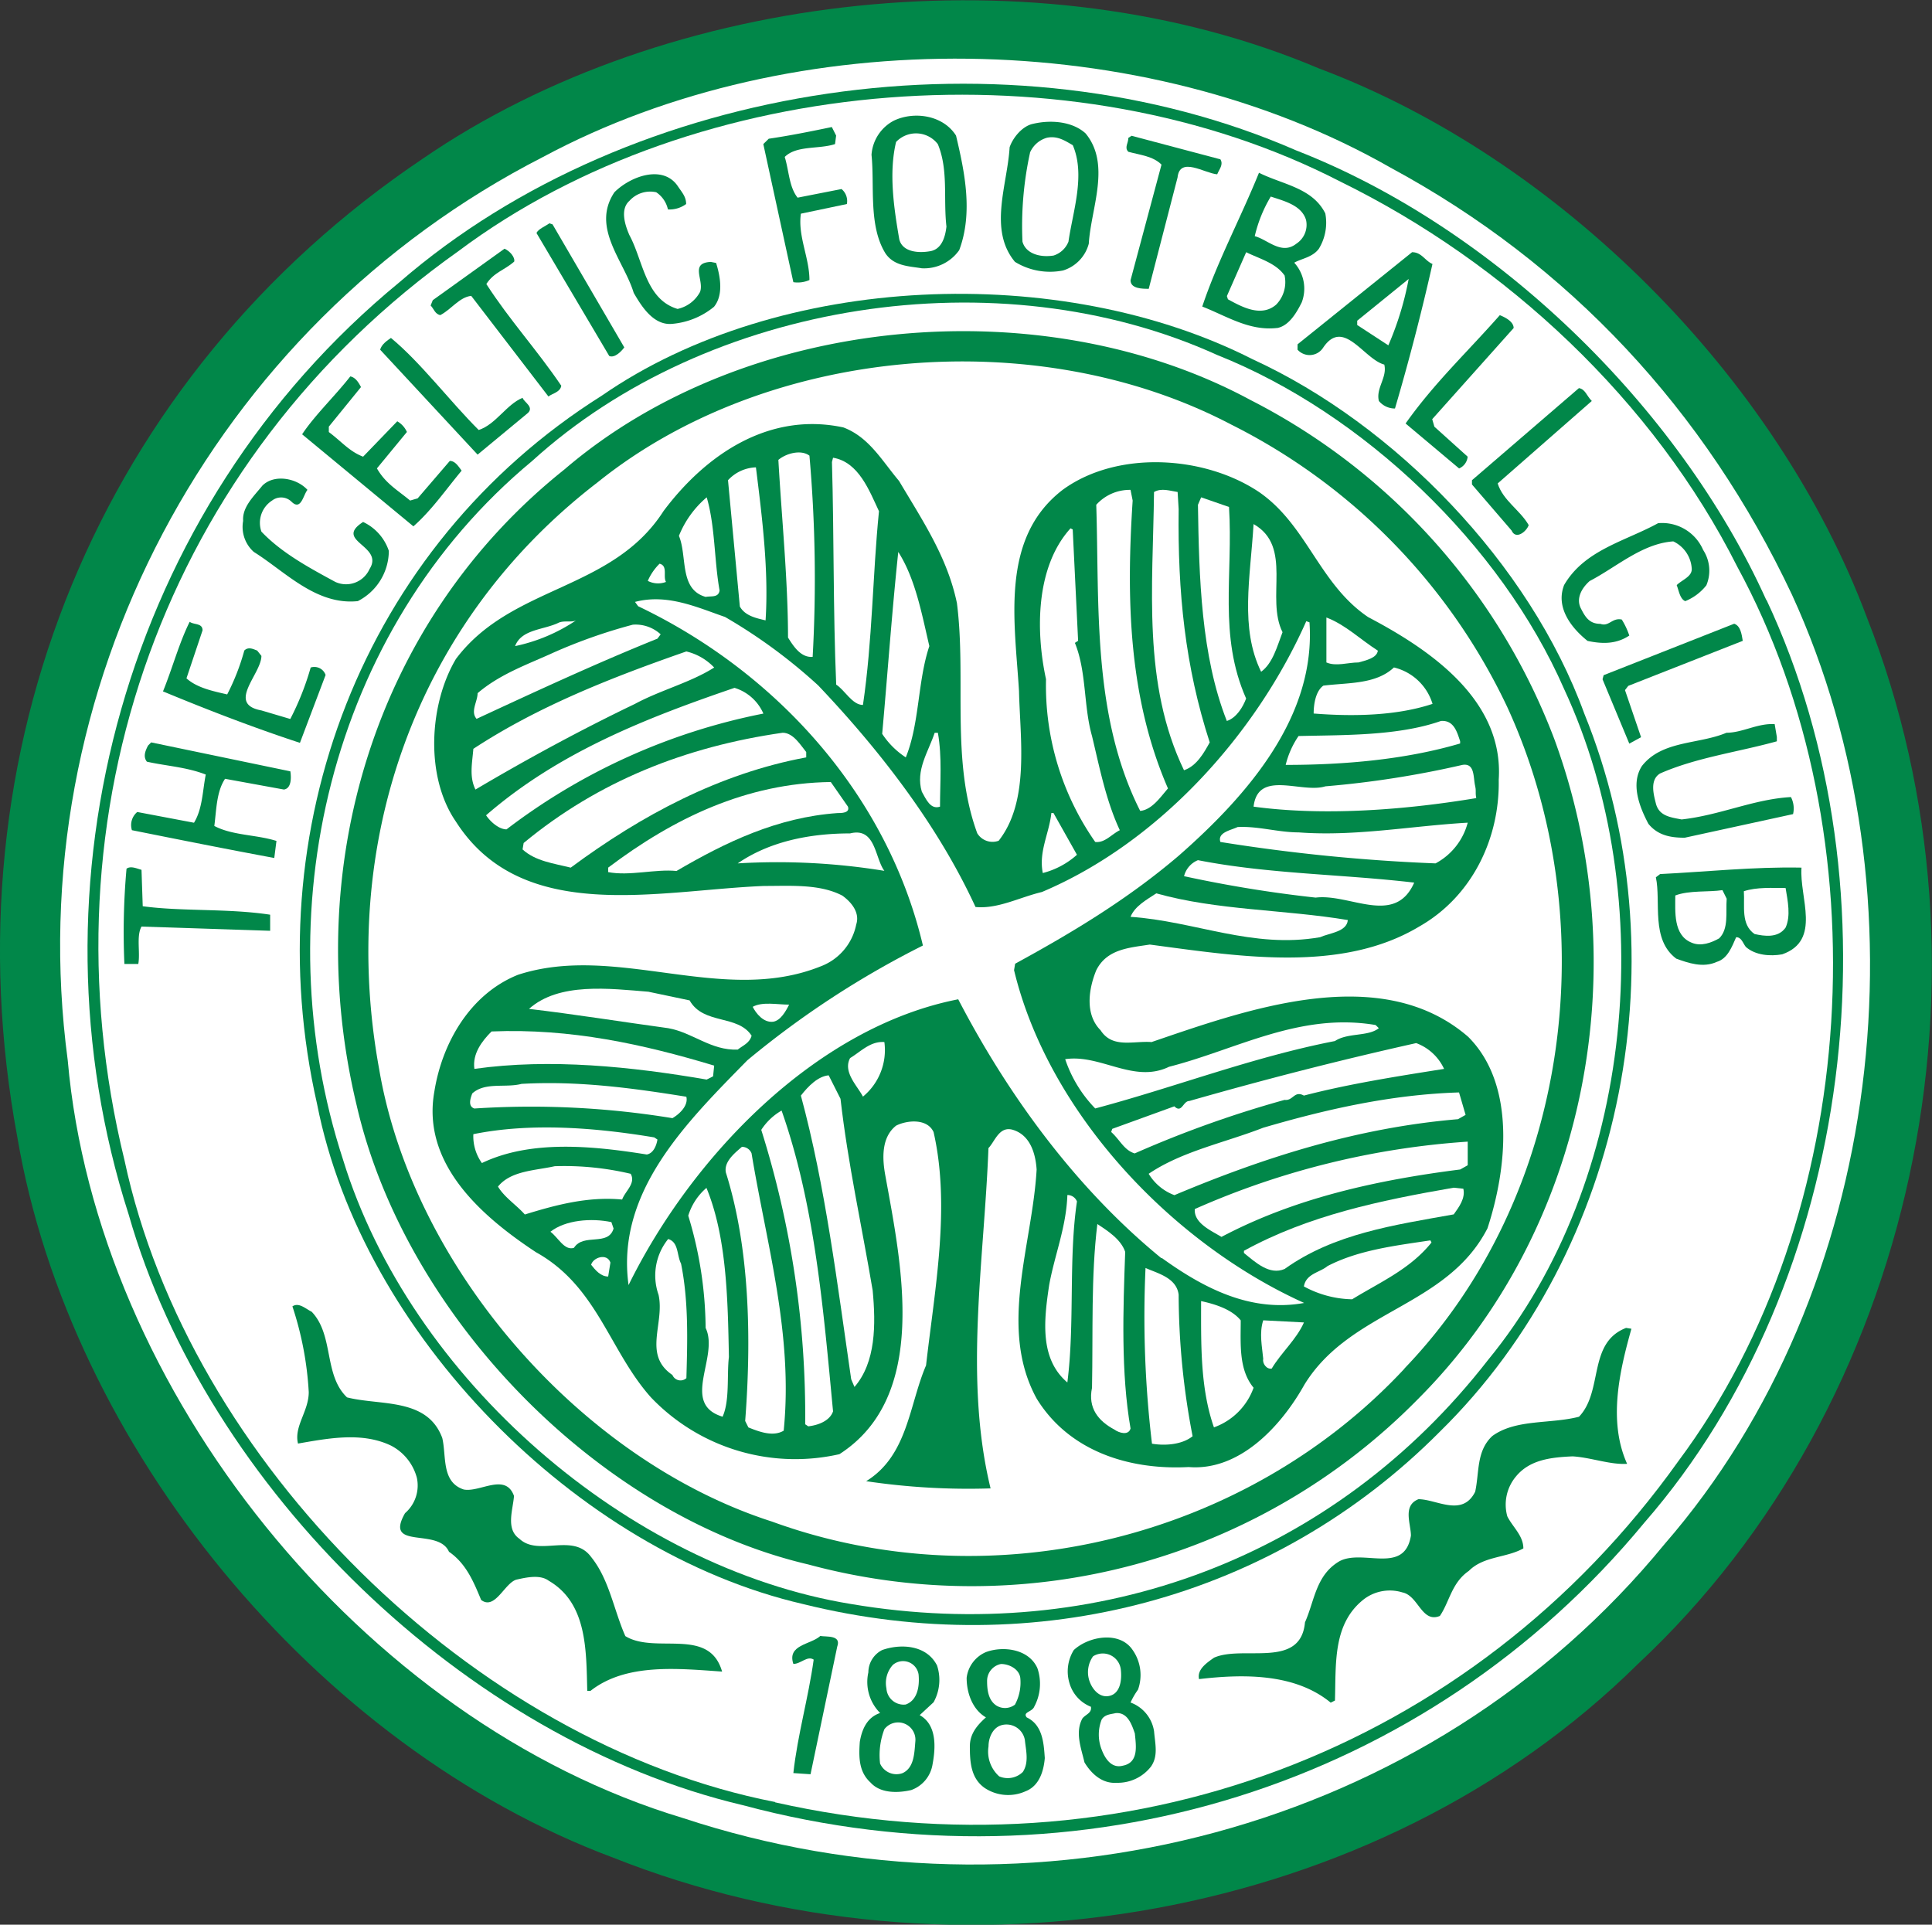 <svg xmlns="http://www.w3.org/2000/svg" viewBox="0 0 300.36 299.23"><rect x="0" y="0" width="300.36" height="299.23" fill="#333333" stroke="none"/><defs><style>.cls-1{fill:#018749;}.cls-2{fill:#fff;}</style></defs><title>Celtic</title><g id="Слой_2" data-name="Слой 2"><g id="Слой_1-2" data-name="Слой 1"><path class="cls-1" d="M290.24,96c-14-37.44-47.92-71.38-85.19-85.36-43.6-18.48-101.18-12.15-139.28,14C15.35,58.52-8.45,116.93,2.7,176.83c8.16,47.92,46.26,94.68,92.68,112,52.92,21,118.65,10,159.25-30.12C297.9,218.26,312,151.2,290.24,96"/><path class="cls-2" d="M106.21,282.66c-49.93-15-91.2-66.56-95.68-117.82C2.87,107.27,33,50.69,84.41,24.41c39.1-21,93.34-20.3,131.78,1.66,27.79,15,48.92,37.77,62.4,66.39,21.3,46.43,14.48,108.16-19.8,147.59C222,285,160.12,300.46,106.21,282.66"/><path class="cls-1" d="M274.6,93.29C261,63.17,232.34,35.39,201.55,23.4,157,3.94,98.39,12.43,62.11,43.87,19.34,79,3.53,137.55,20,188.81c12.16,42.59,52.42,81.7,95.52,91.85,52.25,14,106.33-3,140.12-43.93,32.77-37.61,40.09-98.51,19-143.44"/><path class="cls-2" d="M120.51,280.16C73.58,271,29.33,227.25,19.34,180.32,6.2,126.57,25.5,71.49,71.26,39.05c37.11-27.79,95.51-32.28,137.11-10.82,25.8,12.65,48.76,34.11,61.73,59.9,22.64,41.61,19.31,100.85-9.15,139-32.27,45.26-86.52,65.22-140.44,53.08"/><path class="cls-1" d="M143.31,41.71a6.66,6.66,0,0,0,5.82-2.83c2.17-5.82.84-12.15-.5-17.8-2-3.17-6.48-3.83-9.65-2.33a6.51,6.51,0,0,0-3.49,5.32c.5,4.82-.5,11,2.16,15.31,1.33,2,3.67,2,5.66,2.33"/><path class="cls-2" d="M139.31,22.07a4.27,4.27,0,0,1,6.49.34c1.67,4,.84,8.49,1.34,12.81-.17,1.5-.67,3.5-2.5,3.83s-4.32.16-4.83-1.83c-.83-4.83-1.66-10.32-.5-15.15"/><path class="cls-1" d="M165.27,42.05a5.94,5.94,0,0,0,4-4.17c.33-5.49,3.49-12.31-.5-17.14-2-1.83-5.32-2.16-8.16-1.49-1.66.33-3.15,2.16-3.65,3.65-.34,5.83-3.33,12.82.83,17.81a10.39,10.39,0,0,0,7.48,1.34"/><path class="cls-2" d="M160.12,23.74a4.08,4.08,0,0,1,2.66-2.33c1.66-.33,2.83.5,4,1.16,2,4.66,0,10.32-.67,15a3.68,3.68,0,0,1-2.32,2.16c-2.17.34-4.33-.33-4.83-2.16a53.17,53.17,0,0,1,1.17-13.81"/><path class="cls-1" d="M125.84,43.54c0-3.49-1.83-6.82-1.33-10.32l7.15-1.5a2.43,2.43,0,0,0-.83-2.33L124,30.73c-1.33-1.67-1.33-4.16-2-6.33,1.83-1.83,5.32-1.17,7.82-2l.17-1.32-.67-1.33c-3.16.66-6.48,1.33-9.81,1.82l-.84.83,4.67,21.47a4.51,4.51,0,0,0,2.49-.33"/><path class="cls-1" d="M180.58,25.57l-4.82,18c0,1.33,1.83,1.33,2.83,1.33l4.48-17.31c.34-3.32,4.17-.66,6.16-.49.34-.83,1-1.5.5-2.33l-13.81-3.66-.5.33c0,.83-.66,1.5,0,2.16,1.84.5,3.84.67,5.16,2"/><path class="cls-1" d="M198.55,51c1.83-.34,3-2.33,3.83-4a6,6,0,0,0-1.17-6.16c1.17-.66,2.84-.83,3.83-2.17a7.78,7.78,0,0,0,1-5.49c-2-4-6.66-4.49-10.31-6.32-2.84,7-6.49,13.82-8.82,20.8,3.83,1.5,7.32,3.83,11.64,3.33"/><path class="cls-2" d="M197.56,30.56c2,.67,4.82,1.33,5.49,3.66a3.5,3.5,0,0,1-1.5,3.66c-2.33,1.84-4.49-.66-6.48-1.16a21.44,21.44,0,0,1,2.49-6.16"/><path class="cls-2" d="M199.72,42.88a5,5,0,0,1-1.33,4.49c-2.33,2-5.33.34-7.49-.84l-.16-.5,3-6.82c2,1,4.65,1.67,6,3.67"/><path class="cls-1" d="M104.38,50.36A11.86,11.86,0,0,0,111,47.7c1.49-1.83,1-4.66.33-6.82l-.83-.16c-3.33.16-1,2.82-1.66,4.65a5.23,5.23,0,0,1-3.5,2.66c-5-1.49-5.33-7.48-7.49-11.48-.66-1.5-1.49-4,0-5.32a4.34,4.34,0,0,1,4.17-1.34,4.32,4.32,0,0,1,1.82,2.67,4.34,4.34,0,0,0,2.83-.84c0-1.16-.67-1.83-1.33-2.83-2.32-3.32-7.32-1.49-9.82,1-3.66,5.5,1.5,10.66,3,15.64,1.16,2,3,5,5.83,4.83"/><path class="cls-1" d="M97.05,54,85.9,34.88l-.5-.16c-.67.5-1.66.84-2,1.5L94.72,55.35c.83.34,1.83-.66,2.33-1.33"/><path class="cls-1" d="M68.43,49c1.66-.83,3-2.82,4.83-3l12,15.64c.67-.5,1.84-.67,2-1.67-3.83-5.65-8-10.15-11.65-15.81,1.16-1.82,2.82-2.15,4.33-3.49.16-.66-.68-1.66-1.51-2l-11.15,8-.33.83c.5.5.67,1.33,1.5,1.49"/><path class="cls-1" d="M201.72,54.36a2.51,2.51,0,0,0,4-.33c3.16-4.66,6.32,1.82,9.49,2.65.49,2-1.34,3.67-.84,5.66a3.21,3.21,0,0,0,2.5,1.17c2.16-7.33,4.15-15,5.83-22.47-1.17-.5-1.68-1.83-3.17-1.83l-17.8,14.32Z"/><path class="cls-2" d="M211,49.86l8-6.49a48.31,48.31,0,0,1-3.16,10.32L211,50.53v-.67Z"/><path class="cls-1" d="M194.73,55.85c-29.79-15.14-73.55-13.47-101.17,5.66C56.28,85,39.64,129.24,49.3,171.67c7,35.61,40.26,69.55,75.54,77.71,36.28,9,73.21-.83,99-26.79,29-28.45,37.61-74.39,22.46-111.66C237.83,87.64,216.86,66,194.73,55.85"/><path class="cls-2" d="M231.34,211.43c-23.8,30.63-60.58,44.44-99,37.95-34.78-5.66-68.56-35.11-79-69.06C41,142.55,51,98,82.74,71.66,110,46.87,155.12,39.71,189.23,55.19c22.64,9,44.1,29.45,53.93,51.92,15,32.28,11,76.54-11.82,104.32"/><path class="cls-1" d="M226.84,72.83A2.21,2.21,0,0,0,228.17,71L223,66.34l-.34-1.17L235.32,51c0-1-1.32-1.67-2.15-2C228,54.86,223,59.52,218.52,65.84Z"/><path class="cls-1" d="M194.39,62.18C162,44.71,115.85,48.87,87.73,73c-29.62,23.63-41.09,62.24-32.28,98.85,7.49,32.61,37.44,63.72,70.23,71.38a97.29,97.29,0,0,0,94.68-25.63C247,191,254.47,149.86,241.65,114.92a98.27,98.27,0,0,0-47.26-52.74"/><path class="cls-2" d="M218.36,212.77c-24.46,26.29-64.07,36.28-98.34,23.79-30-9.64-55.91-39.77-61.08-70.38C52.62,131.56,64.27,97,92.89,75c26.46-21.3,68.39-24.8,98.51-9a94,94,0,0,1,42.93,43.93c15.31,33.29,9.82,76-16,102.84"/><path class="cls-1" d="M81.91,64.34c1.33-1-.5-1.83-.66-2.49-2.5,1-4.17,4.15-6.83,5-4.5-4.48-9-10.48-13.64-14.31-.5.34-1.5,1-1.67,1.84l15.14,16.3Z"/><path class="cls-1" d="M71.76,73.16c-.5-.67-1-1.5-1.83-1.5l-5,5.82-1.17.34c-2-1.66-3.83-2.66-5.16-5l4.66-5.66a3.56,3.56,0,0,0-1.5-1.66L56.45,71c-2.16-.83-3.32-2.33-5.33-3.83v-.84l5-6.15c-.34-.66-.83-1.5-1.66-1.66-2.34,3-5.5,6-7.49,9l17.3,14.31c2.83-2.49,5-5.65,7.49-8.65"/><path class="cls-1" d="M228.84,75.32,235,82.48c.66,1.5,2.32.16,2.66-.84-1.33-2.33-4-3.82-4.82-6.48l14.63-12.82c-.83-.83-1-1.83-2-2L228.84,74.66Z"/><path class="cls-1" d="M178.92,162c-2.83-.17-6,1-7.82-1.83-2.49-2.5-1.83-6.49-.67-9.32,1.66-3.33,5.16-3.5,8.32-4,13.81,1.83,29.79,4.49,41.94-2.83,8.15-4.65,12.48-13.64,12.31-22.79.83-12.48-10.81-20.3-20.3-25.29-7.65-5.17-9.49-14.32-17-19.47-8.49-5.66-22-6.49-30.46-.34-9.81,7.5-7.48,20.47-6.82,31.29.17,7.48,1.67,17.14-3.16,23.29a2.78,2.78,0,0,1-3.33-1.16c-4.16-11.32-1.66-24-3.16-35.78-1.49-7.15-5.33-12.81-9-19-2.67-3.16-4.66-6.81-8.66-8.32-11.64-2.49-21.46,4.33-27.95,13-8,12.48-23.63,11.48-32.28,23-4.16,7-4.83,18.29,0,25.29,10.31,16.13,31.45,10.65,47.92,10,4.16,0,8.65-.33,12.15,1.5,1.16.83,2.82,2.49,2.16,4.5a8.77,8.77,0,0,1-5.5,6.49c-15.3,6.15-31.77-3.67-47.08,1.32-7.49,3-11.81,10.66-13,18.14-2,11.15,7.16,19.3,15.81,25C92.89,200,94.72,210,101.21,217.26a31,31,0,0,0,29.29,8.82c14-9,9.65-29.45,7.15-43.26-.5-2.66-.66-6,1.67-7.82,1.66-.84,4.82-1.17,5.82,1,2.66,11.65.17,24.47-1.17,36.28-2.65,6.16-2.82,14-9.31,18A107.85,107.85,0,0,0,154,231.4c-4.16-17.13-1-35.27-.33-52.91,1-1,1.66-3.49,3.82-2.83,2.67.83,3.5,3.66,3.67,6.16-.67,11.81-6,24.63,0,35.61,5,8.15,14.31,11.15,23.63,10.65,8,.66,14.47-6.49,18-12.81,7.16-11.65,22.13-12,28.46-24.3,3-9.15,4.49-22.3-3-29.78-13.65-11.82-34.62-4.16-49.26.83"/><path class="cls-2" d="M227.85,173.33l-1.18.67c-15.8,1.33-30.28,6-44.09,11.81a7.9,7.9,0,0,1-4-3.32c5.16-3.5,11.82-4.83,17.8-7.16,9.66-2.83,19.8-5.16,30.45-5.49Z"/><path class="cls-2" d="M224.51,166.18c-7.32,1.16-14.81,2.33-21.8,4.15-1.49-.83-1.66.84-3,.67a170.25,170.25,0,0,0-23.3,8.32c-1.66-.49-2.33-2.16-3.66-3.33l.17-.49,9.65-3.5c1.17,1.16,1.34-.83,2.33-.83,11.65-3.33,23.3-6.33,35.27-9a7.74,7.74,0,0,1,4.33,4"/><path class="cls-2" d="M181.75,165.85c10.48-2.67,20.3-8.49,32.11-6.49l.5.49c-1.66,1.34-4.83.67-6.82,2-12.81,2.49-24.8,7.16-37.27,10.48a20.21,20.21,0,0,1-4.67-7.66c5.5-.83,10.66,3.84,16.15,1.18"/><path class="cls-2" d="M205.21,145.71c-10.48,1.83-19.47-2.5-29.45-3.17.66-1.66,2.49-2.65,4-3.65,9.48,2.66,19.81,2.49,29.78,4.15-.16,1.84-2.82,2-4.32,2.67"/><path class="cls-2" d="M204.54,139.55a197.91,197.91,0,0,1-20.46-3.33,3.64,3.64,0,0,1,2.16-2.49c11,2.16,22.3,2.16,33.62,3.49-3,6.82-10,1.67-15.32,2.33"/><path class="cls-2" d="M223.19,134.23a280.21,280.21,0,0,1-33.46-3.33c-.5-1.49,1.67-1.83,2.67-2.32,3.16-.17,6.32.83,9.49.83,8.81.66,17.46-1,26.29-1.51a10.07,10.07,0,0,1-5,6.33"/><path class="cls-2" d="M229.34,122.25c.17.67,0,1,.17,1.83-11,1.83-23.63,2.82-34.62,1.33.67-5.83,7.49-2,11.16-3.16a150.73,150.73,0,0,0,21.3-3.33c2-.33,1.66,2,2,3.33"/><path class="cls-2" d="M227,115.26v.33c-8.49,2.5-18,3.33-27.12,3.33a13.72,13.72,0,0,1,2-4.49c7-.17,15.48,0,22.13-2.34,2-.16,2.5,1.67,3,3.17"/><path class="cls-2" d="M206.21,96c3,1.16,5.16,3.33,8,5.16-.17,1.16-1.83,1.49-3,1.83-1.67,0-3.49.66-5,0V96Z"/><path class="cls-2" d="M205.71,106.6c3.82-.49,8.15-.16,11-2.83a8.29,8.29,0,0,1,6,5.66c-5.5,1.83-12.16,2-18.48,1.5,0-1.5.33-3.49,1.5-4.33"/><path class="cls-2" d="M194.89,81.48c6.16,3.5,1.84,11.48,4.5,16.81-.83,2.16-1.5,4.82-3.33,6.15-3.33-6.82-1.67-14.64-1.17-23"/><path class="cls-2" d="M186.74,77.32l4.33,1.5c.66,10.48-1.67,20,2.66,29.78-.5,1.33-1.5,3-3,3.49-4-10.14-4.32-22.29-4.49-33.61Z"/><path class="cls-2" d="M179.42,76.49c1.16-.67,2.49-.17,3.66,0l.16,2.66c-.16,13,1,24.46,4.83,36.27-.83,1.5-2,3.67-4,4.33-6.49-13.47-4.83-28.45-4.66-43.26"/><path class="cls-2" d="M175.76,76.16l.33,1.66c-1,15.31-.66,30.62,5.49,44.76-1.16,1.33-2.49,3.33-4.32,3.49-7.49-14.81-6.33-32.11-6.83-47.59a7,7,0,0,1,5.33-2.32"/><path class="cls-2" d="M166.43,82.14l.34.17.84,17.31-.5.33c1.83,4.49,1.33,9.81,2.66,14.48,1.16,4.82,2.16,10,4.32,14.64-1.33.67-2.33,2-3.82,1.83a42.38,42.38,0,0,1-7.65-25.3C161,98.12,161,88.13,166.43,82.14"/><path class="cls-2" d="M167.43,132.89a12.67,12.67,0,0,1-5.31,2.84c-.67-3.33,1-6.16,1.33-9.33h.33Z"/><path class="cls-2" d="M145.81,113.93c.67,3.82.33,7.65.33,11.48-1.49.5-2.17-1.16-2.83-2.33-1-3.33,1-6.16,2-9.15Z"/><path class="cls-2" d="M139.65,85.81c2.66,4.15,3.66,9.65,4.83,14.64-1.84,5.49-1.5,12-3.66,17.3a12.65,12.65,0,0,1-3.67-3.66c.84-9.32,1.5-18.8,2.5-28.28"/><path class="cls-2" d="M129.51,71.16c4,.67,5.65,5.16,7.14,8.32-1,10-1,20-2.49,30.12-1.67,0-2.83-2.32-4.16-3.16-.49-11.48-.33-23.3-.66-34.61Z"/><path class="cls-2" d="M125.84,70.83a218.69,218.69,0,0,1,.5,31.29c-1.83.16-3-1.67-3.83-3,0-8.81-1-18.79-1.5-27.62,1.17-1,3.5-1.66,4.83-.66"/><path class="cls-2" d="M117.52,72.66c1,8,2,16.14,1.5,23.79-1.34-.33-3.17-.66-4-2.16l-1.84-19.63a6.16,6.16,0,0,1,4.33-2"/><path class="cls-2" d="M109.87,77.32c1.32,4.49,1.16,9.82,2,14.48-.17,1.16-1.33.83-2.16,1-4.16-1.17-2.83-6.32-4.16-9.49a15.33,15.33,0,0,1,4.33-6"/><path class="cls-2" d="M102.54,87.64c1.34.33.5,2,1,2.83a3.46,3.46,0,0,1-2.83-.16,8.45,8.45,0,0,1,1.83-2.67"/><path class="cls-2" d="M86.9,96.79c.83-.34,2,0,2.66-.34a26.87,26.87,0,0,1-9.48,4c1-2.66,4.49-2.5,6.82-3.66"/><path class="cls-2" d="M74.25,107.77c3.5-3,7.83-4.49,11.82-6.32a82.58,82.58,0,0,1,12.31-4.33,5.74,5.74,0,0,1,4.33,1.5l-.5.67c-9.48,3.82-18.8,8.15-28.12,12.47-1-1.16.16-2.66.16-4"/><path class="cls-2" d="M73.92,122.75c-1-2-.5-4.16-.33-6.33,10.15-6.66,21.63-11.14,33.11-15.14a8.74,8.74,0,0,1,4.33,2.5c-3.66,2.33-8.32,3.5-12.31,5.65-8.33,4-16.64,8.49-24.8,13.32"/><path class="cls-2" d="M75.58,126.74c11.32-9.82,25-15.15,38.61-19.8a7.17,7.17,0,0,1,4.49,4,96.48,96.48,0,0,0-39.93,18c-1.17,0-2.5-1.17-3.17-2.17"/><path class="cls-2" d="M81.24,132.06l.17-1c11.65-9.65,25.29-15,40.27-17.14,1.67,0,2.83,2,3.66,3v.83c-13.48,2.5-25.63,9-36.61,17.14-2.66-.66-5.49-1-7.49-2.83"/><path class="cls-2" d="M94.55,135.56v-.67c10.15-7.66,21.47-13.14,34.61-13.31l2.67,3.83c.33,1-1,1-1.66,1-9.32.67-17.31,4.5-25,9-3.32-.33-7.32.83-10.65.17"/><path class="cls-2" d="M114.69,134.23c4.83-3.33,11-4.66,17.47-4.66,4-1,3.83,3.82,5.33,5.82a103.51,103.51,0,0,0-22.8-1.16"/><path class="cls-2" d="M122.68,156.19c-.5,1-1.33,2.5-2.5,2.66-1.5.17-2.66-1.32-3.16-2.32,1.5-.84,3.83-.34,5.66-.34"/><path class="cls-2" d="M100.88,154.2l6.33,1.33c2.16,3.83,7.48,2.16,9.64,5.49-.33,1.17-1.33,1.5-2.16,2.16-4.16.17-7-2.66-10.81-3.33-7.33-1-14.49-2.16-21.64-3,4.66-4.16,12.48-3.16,18.64-2.66"/><path class="cls-2" d="M76.42,160.36c12.31-.51,23.63,2,34.61,5.31l-.17,1.67-1,.5c-11.64-2-24.29-3.33-36.11-1.66-.33-2.34,1.17-4.33,2.67-5.82"/><path class="cls-2" d="M73.42,170c2-1.82,5.16-.83,7.66-1.49,8.81-.5,17.3.66,25.62,2,.34,1.33-1,2.66-2.16,3.33a135.7,135.7,0,0,0-30.79-1.5c-1-.33-.66-1.5-.33-2.33"/><path class="cls-2" d="M73.59,176.33c9-1.83,19.14-1,28.12.5l.5.33c-.16,1-.66,2.16-1.66,2.33-8.32-1.33-18-2.33-25.63,1.33a7.14,7.14,0,0,1-1.33-4.49"/><path class="cls-2" d="M94.55,198.46c-1.16,0-2-1-2.65-1.83.33-1.17,2.49-1.83,3-.34Z"/><path class="cls-2" d="M89.23,194c-1.5.49-2.49-1.67-3.66-2.5,2.33-1.83,6.33-2.16,9.48-1.5l.34,1c-.84,2.83-4.67.66-6.16,3"/><path class="cls-2" d="M81.58,188.8c-1.33-1.49-3.17-2.66-4.16-4.32,2-2.49,5.82-2.49,8.82-3.17a44.73,44.73,0,0,1,11.81,1.18c.83,1.49-.83,2.66-1.33,4-5.32-.5-10.31.84-15.14,2.33"/><path class="cls-2" d="M106.7,214.27a1.36,1.36,0,0,1-2.16-.5c-4.66-3.17-1.16-8-2.16-12.48a9,9,0,0,1,1.5-8.66c1.65.5,1.32,2.5,2,3.83,1.17,5.82,1,11.81.83,17.81"/><path class="cls-2" d="M112.36,220.26c-6.66-2-.5-9.32-2.66-13.81A61,61,0,0,0,107,189a9.29,9.29,0,0,1,2.83-4.32c3.15,7.65,3.32,17.3,3.49,26.29-.34,2.83.16,6.82-1,9.32"/><path class="cls-2" d="M121.85,222.42c-1.67,1-3.83.17-5.5-.5l-.5-1c1-13,.67-27-3-38.62-.34-1.66,1.33-3,2.49-4a1.6,1.6,0,0,1,1.5,1c2.33,14.15,6.5,28.12,5,43.1"/><path class="cls-2" d="M125.67,221.76l-.49-.33a147.89,147.89,0,0,0-6.83-45.77,9.21,9.21,0,0,1,3.16-3c5.16,14.64,6.49,30.79,8,46.76-.51,1.5-2.34,2.16-3.84,2.33"/><path class="cls-2" d="M132.83,215.6l-.5-1.17c-2.16-14.8-4-30-7.82-44.1,1.16-1.49,2.66-3,4.32-3.15l1.84,3.65c1.16,10.16,3.32,19.81,5,29.79.5,5.33.5,11.15-2.82,15"/><path class="cls-2" d="M134.16,170.5c-.84-1.66-3.16-3.82-2-6,1.66-1,3.16-2.66,5.33-2.49a9.38,9.38,0,0,1-3.33,8.48"/><path class="cls-2" d="M165.94,214.93c-4.32-3.66-3.66-9.65-2.83-15.14.84-4.66,2.66-9,2.83-14a1.58,1.58,0,0,1,1.49,1c-1.33,9-.32,19-1.49,28.12"/><path class="cls-2" d="M173.26,222.26c-2.5-1.33-4.15-3.34-3.49-6.5.17-8.65-.17-17.3.83-25.46,1.5,1,3.66,2.33,4.33,4.33-.33,9-.67,18.8.83,27.46-.33,1.16-1.83.66-2.5.17"/><path class="cls-2" d="M179.09,224.41a166,166,0,0,1-1-27.28c1.83.83,4.83,1.5,5.15,4.16a117,117,0,0,0,2.17,22c-1.66,1.33-4.33,1.5-6.32,1.16"/><path class="cls-2" d="M188.73,221.92c-2.16-6.16-2-13-2-19.64,2.33.5,4.83,1.34,6.16,3,0,3.65-.34,7.64,2,10.47a10.18,10.18,0,0,1-6.16,6.16"/><path class="cls-2" d="M197.72,212.77c-.83.16-1.49-.83-1.33-1.5-.16-1.83-.66-4,0-6l6.33.33c-1.17,2.65-3.5,4.65-5,7.15"/><path class="cls-2" d="M180.58,195.63c-13.47-11-24-25.63-31.61-40.27-22.13,4.33-41.43,24.46-51.25,44.43-2-14.48,9-25.29,18.47-34.95A142.59,142.59,0,0,1,143.48,147c-5.49-23.29-22.63-42.43-44.27-52.75l-.49-.67c5-1.32,9.65.84,14,2.34a82.83,82.83,0,0,1,14.48,10.64c9.65,10.16,18.64,21.81,24.46,34.45,3.49.33,6.82-1.5,10.32-2.33,18.14-7.66,33.28-24.46,41.1-42.1l.5.17c1,14.47-9.32,26.63-20.31,36.27-8,6.83-16.64,12-25.45,16.81l-.17,1c5.33,22.13,24.46,42.43,45.1,51.74-8.33,1.51-15.65-2.32-22.14-7"/><path class="cls-2" d="M210.2,202a16.25,16.25,0,0,1-7.49-2c.34-2,2.5-2.17,3.67-3.16,4.82-2.5,10.48-3.17,16-4l.17.33c-3.33,4.16-8,6.16-12.32,8.82"/><path class="cls-2" d="M226,188.8c-9.32,1.67-18.63,3-26.29,8.49-2.33,1-4.49-1-6.32-2.49v-.34c10-5.49,21.13-7.82,32.61-9.81l1.5.16c.34,1.5-.67,2.83-1.5,4"/><path class="cls-2" d="M228.18,181.16l-1.17.66c-13.15,1.67-25.79,4.49-37.11,10.48-1.67-1-4.32-2.16-4.15-4.33a125.29,125.29,0,0,1,42.43-10.48v3.67Z"/><path class="cls-1" d="M55.62,93.46a8.82,8.82,0,0,0,4.83-7.82,7.64,7.64,0,0,0-4-4.49c-4.66,3,3.33,3.66,1,7.32a4,4,0,0,1-5.32,2c-4-2.17-8.33-4.49-11.49-7.82a4.12,4.12,0,0,1,1.66-4.83,2.3,2.3,0,0,1,3,.16c1.5,1.5,1.83-1,2.5-1.82-1.67-1.84-5.16-2.49-7-.67-1.33,1.66-3.16,3.33-3,5.49a5.21,5.21,0,0,0,1.66,4.83c4.82,3,9.65,8.31,16.14,7.65"/><path class="cls-1" d="M243.15,91c-1.33,3.49,1.17,6.65,3.66,8.64,2.33.5,4.49.5,6.49-.83a11.66,11.66,0,0,0-1.17-2.49c-1.49-.33-2,1.16-3.32.67-1.67,0-2.33-1-3-2.33-.83-1.51,0-3.16,1.33-4.33,4.16-2.16,8.16-5.83,13-6.16A5,5,0,0,1,263,88.3c.17,1.33-1.5,1.83-2.33,2.67.33.83.5,2.15,1.33,2.49A8,8,0,0,0,265.28,91a5.89,5.89,0,0,0-.5-5.5,6.94,6.94,0,0,0-7-4.16c-5.16,2.83-11.48,4.16-14.64,9.66"/><path class="cls-1" d="M50.62,104.94a1.85,1.85,0,0,0-2.32-1.16,42.68,42.68,0,0,1-3.17,8l-4.49-1.33c-5.49-1,0-5.66,0-8.48l-.66-.83c-.5-.17-1.34-.67-2,0a34.8,34.8,0,0,1-2.66,6.82c-2.16-.5-4.67-1-6.33-2.5L31.49,98c0-1.16-1.34-.83-2-1.33-1.66,3.33-2.66,7.16-4.15,10.82,6.82,2.83,14.14,5.66,21.29,8Z"/><path class="cls-1" d="M249.14,105.61l4.16,10,1.83-1-2.5-7.32.51-.66,17.8-7c-.17-1-.33-2.32-1.33-2.66l-20.3,8Z"/><path class="cls-1" d="M278.76,126.57a3.85,3.85,0,0,0-.33-2.65c-5.83.33-11,2.82-17,3.48-1.66-.33-3.5-.5-4-2.49-.33-1.33-1-3.66.66-4.66,5.66-2.49,12.15-3.33,18.15-5v-.67l-.34-2c-2.66-.16-5,1.34-7.49,1.34-4.33,1.83-10,1.16-13.14,5.16-1.83,2.83-.33,6.48,1,9,1.49,1.83,3.5,2.16,5.65,2.16Z"/><path class="cls-1" d="M23.5,115.42l-.49.5c-.34.67-.84,1.67-.17,2.5,3,.67,6.15.83,9.15,2-.5,2.49-.5,5.32-1.83,7.49l-8.82-1.67a2.64,2.64,0,0,0-.83,2.83c7.49,1.5,15,3,22.13,4.32l.34-2.65c-3.17-1-6.83-.83-9.66-2.33.33-2.5.33-5.33,1.67-7.33l9.15,1.67c1.16-.17,1.16-1.83,1-2.83Z"/><path class="cls-1" d="M280.09,134.89c-7.32-.16-15.14.67-22,1l-.66.5c.83,3.83-.83,9.65,3.17,12.65,1.82.66,4.15,1.49,6.31.5,1.67-.5,2.34-2.33,3-3.83.83,0,1,.84,1.5,1.5,1.49,1.33,3.83,1.49,5.66,1.16,6.16-2.16,2.65-8.81,3-13.48"/><path class="cls-2" d="M267.28,145.88c-1.17.66-2.83,1.33-4.33.66-2.83-1.16-2.5-4.82-2.5-7.32,2.17-.83,5.16-.5,7.33-.83l.66,1.33c-.16,2.16.34,4.66-1.16,6.16"/><path class="cls-2" d="M277.6,144.21c-1.17,1.67-3.33,1.34-4.83,1-2.16-1.5-1.5-4.33-1.66-6.65,2-.67,4.49-.5,6.49-.5.33,2,.83,4.32,0,6.15"/><path class="cls-1" d="M22,135.23c-.67-.17-1.67-.67-2.33-.17a110.51,110.51,0,0,0-.33,14.81h2.16c.33-1.84-.33-4.33.5-5.82l20,.66v-2.5c-6.5-1-13.82-.49-19.81-1.32Z"/><path class="cls-1" d="M97.22,254.37c-1.83-4.16-2.5-8.82-5.33-12.32-2.83-3.82-8.15,0-11.14-2.82-2.17-1.5-1-4.5-.84-6.66-1.33-3.66-5.32-.5-7.82-1-3.5-1.16-2.66-5.16-3.33-8-2.33-6.32-9.65-5-14.81-6.32-3.66-3.49-2-9.65-5.49-13.31-1-.5-2-1.5-3-.84A51.28,51.28,0,0,1,48,216.43c0,3-2.33,5.33-1.67,8,4.83-.84,10-1.83,14.48.33a7.93,7.93,0,0,1,4,5,5.69,5.69,0,0,1-1.84,5.49c-3.32,5.82,5.16,2.17,6.83,6,2.66,1.83,3.83,4.66,5,7.49,2.16,1.66,3.66-2.66,5.5-3.16,1.49-.33,3.65-.83,5,.17,6,3.49,5.83,10.81,6,17.13h.5c5.49-4.32,13.47-3.49,20.46-3-2-7-10.31-2.67-15-5.49"/><path class="cls-1" d="M252.8,206.45c-6,2.32-3.5,9.81-7.32,13.81-4.49,1.16-9.82.33-13.48,3-2.5,2.33-2,5.66-2.66,8.66-2,4-6,1.16-8.82,1.16-2.5,1-1.17,3.83-1.17,5.66-1,6.16-7.49,2-11.14,4-3.66,2.17-3.84,6.16-5.33,9.48-.66,7.33-9.65,3.5-14.14,5.5-1.17.83-2.66,1.83-2.33,3.33,7.15-.84,15-.84,20.47,3.66l.66-.33c.17-5.66-.33-11.66,4.17-15.48a6.64,6.64,0,0,1,6.31-1.33c2.5.49,3,4.82,5.83,3.66,1.49-2.16,1.82-5.16,4.5-7,2.32-2.33,5.81-2,8.48-3.5,0-2-1.67-3.32-2.5-5a6.81,6.81,0,0,1,1.33-6.16c2.16-2.65,5.49-3,8.82-3.15,2.82.16,5.83,1.33,8.48,1.16-3-6.66-1.16-14.48.67-21Z"/><path class="cls-1" d="M127.5,254.37c-1.49,1.33-5.16,1.33-4.16,4.32,1.17,0,2.17-1.33,3.16-.67-.83,6-2.5,11.66-3.16,17.64l2.67.18L130.16,256c.67-1.83-1.66-1.49-2.66-1.66"/><path class="cls-1" d="M175.76,264.69a11.74,11.74,0,0,1,1.16-2,6.76,6.76,0,0,0-.83-6.16c-2-3-6.82-2.16-9.15,0a6.3,6.3,0,0,0-.67,5.16,5.62,5.62,0,0,0,3.33,3.66c.17,1-.83,1.17-1.33,1.83-1.17,2.17-.17,4.66.33,6.82,1,1.66,2.67,3.33,5,3.17a6.55,6.55,0,0,0,5.33-2.51c1.16-1.65.66-3.48.49-5.48a5.66,5.66,0,0,0-3.66-4.49"/><path class="cls-2" d="M169.27,261a4.26,4.26,0,0,1,.66-3.49,2.82,2.82,0,0,1,4.33,2.16c.17,1.67-.16,3.66-1.83,4s-2.83-1.34-3.16-2.67"/><path class="cls-2" d="M174.6,274.5c-1.83.51-2.83-1.17-3.33-2.49a6.38,6.38,0,0,1,0-4.67c.5-.83,1.5-.83,2.16-1,1.83-.17,2.49,1.66,3,3.16.17,1.83.66,4.49-1.82,5"/><path class="cls-1" d="M145.64,258.86c-1.66-3.16-5.66-3.33-8.49-2.33A3.91,3.91,0,0,0,135,260a6.84,6.84,0,0,0,1.83,6.32c-2,.66-2.83,2.49-3.16,4.49-.17,2.33-.17,4.66,1.67,6.32,1.49,1.67,4.15,1.67,6.32,1.17a5.09,5.09,0,0,0,3.32-4c.5-2.66.67-6.16-2-7.65l2.16-2a7.17,7.17,0,0,0,.5-5.83"/><path class="cls-2" d="M140.31,275.67a2.78,2.78,0,0,1-3.49-1.5,11.28,11.28,0,0,1,.67-5.33,2.69,2.69,0,0,1,4.82,1.83c-.16,1.83-.16,4.16-2,5"/><path class="cls-2" d="M140.81,265a2.68,2.68,0,0,1-3-2.5,4.2,4.2,0,0,1,1-3.66,2.44,2.44,0,0,1,4,1.5c.17,1.83-.17,4-2,4.66"/><path class="cls-1" d="M159.62,267c-.67-.83.83-.83,1.16-1.65a7.5,7.5,0,0,0,.5-6c-1.33-3-5.33-3.49-8-2.5a5,5,0,0,0-3,4c0,2.5,1,5,3,6.15-1.5,1.33-2.5,2.66-2.5,4.5,0,2.49.17,5,2.33,6.49a6.59,6.59,0,0,0,6.32.5c2.16-.83,2.83-3.17,3-5.16-.16-2.33-.33-5.16-2.82-6.33"/><path class="cls-2" d="M155.62,258.7c1.33,0,2.84.83,3,2.16a7.25,7.25,0,0,1-.83,4.16,2.55,2.55,0,0,1-2.84.17c-1.32-.83-1.49-2.5-1.49-3.83a2.67,2.67,0,0,1,2.16-2.66"/><path class="cls-2" d="M159,275.5a3.36,3.36,0,0,1-3.66.67,5.17,5.17,0,0,1-1.66-4.66c0-1.33.66-3,2.15-3.33a2.9,2.9,0,0,1,3.5,2.33c.17,1.66.67,3.49-.33,5"/></g></g></svg>